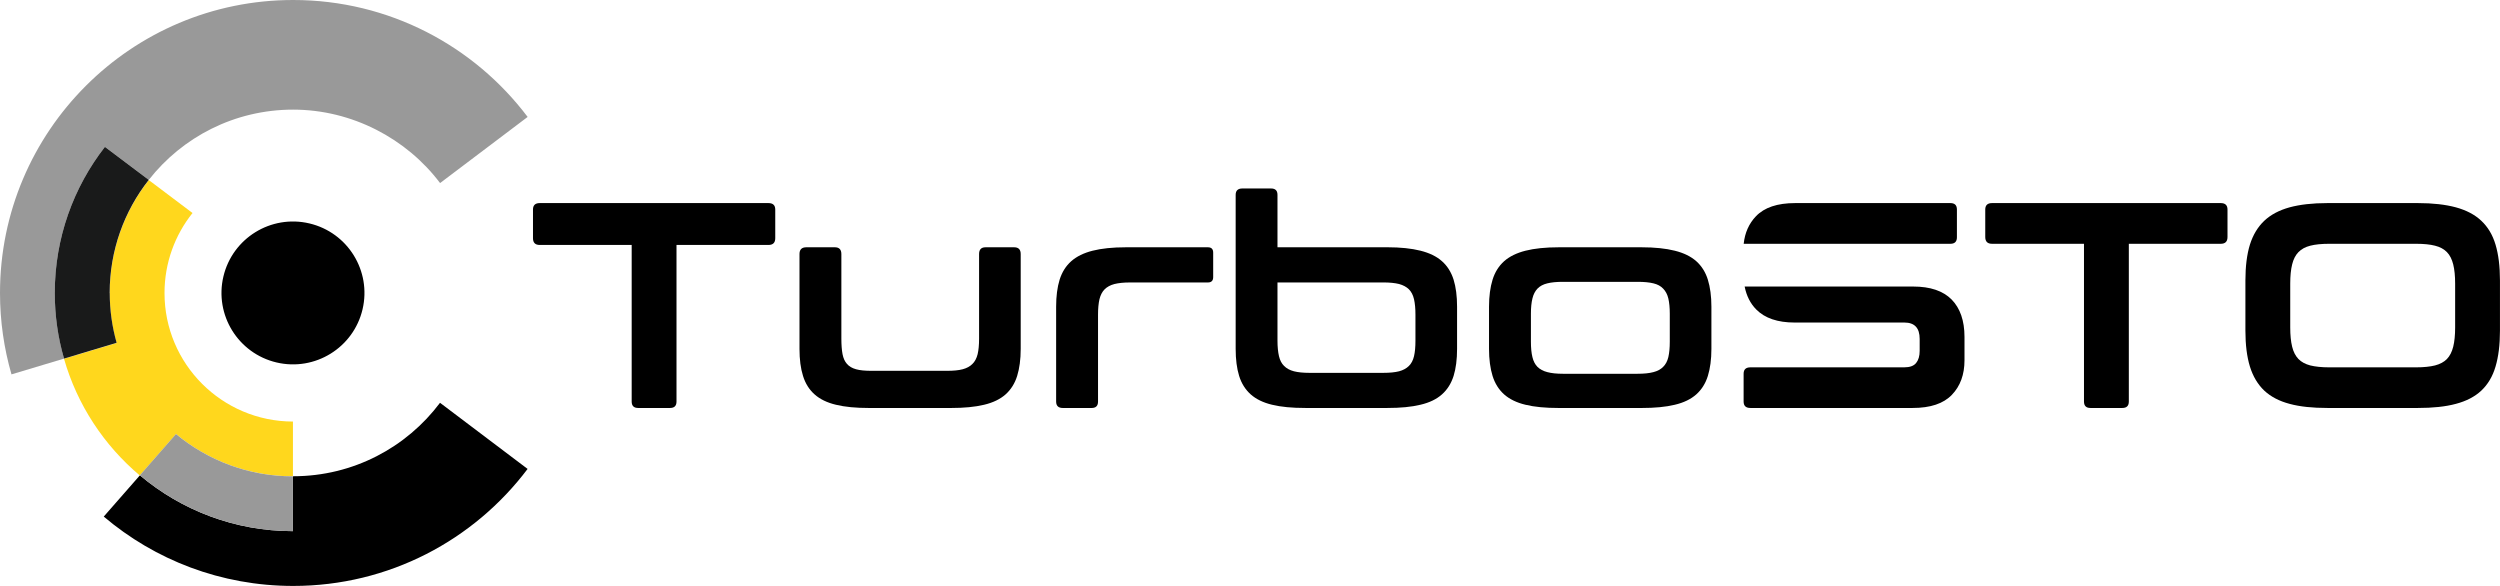 <svg width="128" height="30" viewBox="0 0 128 30" fill="none" xmlns="http://www.w3.org/2000/svg">
<g id="logo">
<g id="Group 30335">
<g id="Group">
<g id="Group_2">
<path id="Vector" d="M15.012 24.387C15.012 24.387 15.004 24.387 15.001 24.387V27.195C12.014 27.195 9.281 26.119 7.163 24.336L5.312 26.449C7.928 28.666 11.311 30 15.012 30C19.918 30 24.273 27.648 27.013 24.009L22.529 20.623C20.816 22.906 18.086 24.384 15.012 24.384V24.387Z" fill="black"/>
<path id="Vector_2" d="M5.374 7.52L7.617 9.211C9.335 7.02 12.005 5.613 15.01 5.613C18.015 5.613 20.814 7.09 22.532 9.373L27.015 5.987C24.275 2.352 19.917 0 15.01 0C6.723 0 0 6.715 0 15C0 16.445 0.206 17.845 0.588 19.168L3.281 18.36C2.976 17.294 2.806 16.165 2.806 15C2.806 12.181 3.766 9.586 5.374 7.52Z" fill="#999999"/>
<path id="Vector_3" d="M9.011 22.223C10.633 23.572 12.719 24.385 14.999 24.388V21.584C11.365 21.576 8.423 18.632 8.423 15.005C8.423 13.454 8.96 12.031 9.857 10.906L7.617 9.219C6.367 10.814 5.617 12.821 5.617 15.008C5.617 15.89 5.738 16.747 5.97 17.559L3.277 18.368C3.954 20.731 5.326 22.804 7.158 24.344L9.008 22.231L9.011 22.223Z" fill="#FFD71D"/>
<path id="Vector_4" d="M14.998 24.388C12.721 24.388 10.636 23.572 9.01 22.223L7.16 24.336C9.279 26.119 12.011 27.192 14.998 27.196V24.388Z" fill="#999999"/>
<path id="Vector_5" d="M5.615 15C5.615 12.817 6.361 10.806 7.616 9.211L5.372 7.521C3.765 9.586 2.805 12.181 2.805 15C2.805 16.165 2.97 17.294 3.279 18.36L5.971 17.551C5.743 16.742 5.618 15.886 5.618 15H5.615Z" fill="#191A1A"/>
</g>
<path id="Vector_6" d="M18.562 15.839C19.026 13.873 17.808 11.903 15.841 11.439C13.874 10.975 11.903 12.193 11.438 14.158C10.974 16.124 12.192 18.094 14.159 18.558C16.127 19.022 18.098 17.804 18.562 15.839Z" fill="black"/>
</g>
<g id="Group_3">
<g id="Group_4">
<path id="Vector_7" d="M39.346 10.398H27.632C27.404 10.398 27.289 10.51 27.289 10.727V12.196C27.289 12.426 27.404 12.542 27.632 12.542H32.342V20.559C32.342 20.78 32.453 20.888 32.674 20.888H34.308C34.525 20.888 34.637 20.78 34.637 20.559V12.542H39.346C39.577 12.542 39.693 12.426 39.693 12.196V10.727C39.693 10.51 39.577 10.398 39.346 10.398Z" fill="black"/>
<path id="Vector_8" d="M51.927 12.661H50.458C50.237 12.661 50.129 12.777 50.129 13.007V17.34C50.129 17.658 50.104 17.923 50.055 18.133C50.003 18.343 49.915 18.511 49.789 18.633C49.667 18.759 49.499 18.85 49.289 18.906C49.079 18.962 48.81 18.986 48.477 18.986H44.625C44.292 18.986 44.03 18.962 43.831 18.906C43.628 18.85 43.474 18.759 43.365 18.633C43.253 18.511 43.18 18.343 43.138 18.133C43.099 17.923 43.078 17.658 43.078 17.34V13.007C43.078 12.777 42.967 12.661 42.749 12.661H41.28C41.049 12.661 40.934 12.777 40.934 13.007V17.864C40.934 18.402 40.993 18.864 41.115 19.249C41.234 19.633 41.43 19.948 41.707 20.193C41.98 20.437 42.347 20.616 42.802 20.724C43.257 20.836 43.824 20.889 44.502 20.889H48.687C49.359 20.889 49.922 20.836 50.384 20.724C50.843 20.616 51.21 20.437 51.486 20.193C51.759 19.948 51.959 19.633 52.078 19.249C52.197 18.864 52.26 18.402 52.26 17.864V13.007C52.26 12.777 52.148 12.661 51.927 12.661Z" fill="black"/>
<path id="Vector_9" d="M61.845 12.661H57.643C56.964 12.661 56.398 12.721 55.943 12.836C55.488 12.951 55.124 13.13 54.847 13.374C54.571 13.619 54.375 13.934 54.253 14.319C54.134 14.703 54.074 15.165 54.074 15.703V20.56C54.074 20.78 54.19 20.889 54.417 20.889H55.89C56.111 20.889 56.219 20.78 56.219 20.56V16.109C56.219 15.801 56.243 15.539 56.292 15.322C56.345 15.109 56.432 14.937 56.558 14.812C56.681 14.689 56.849 14.598 57.059 14.542C57.269 14.49 57.535 14.462 57.853 14.462H61.845C62.024 14.462 62.115 14.371 62.115 14.189V12.934C62.115 12.752 62.024 12.661 61.845 12.661Z" fill="black"/>
<path id="Vector_10" d="M74.424 14.318C74.301 13.933 74.105 13.618 73.829 13.374C73.556 13.129 73.189 12.951 72.727 12.835C72.268 12.72 71.705 12.66 71.033 12.66H65.407V9.979C65.407 9.758 65.299 9.65 65.078 9.65H63.608C63.381 9.65 63.266 9.758 63.266 9.979V17.863C63.266 18.402 63.325 18.863 63.444 19.248C63.563 19.633 63.763 19.947 64.035 20.192C64.312 20.437 64.676 20.615 65.13 20.723C65.585 20.835 66.152 20.888 66.835 20.888H71.033C71.705 20.888 72.268 20.835 72.727 20.723C73.189 20.615 73.556 20.437 73.829 20.192C74.105 19.947 74.301 19.633 74.424 19.248C74.543 18.863 74.602 18.402 74.602 17.863V15.702C74.602 15.164 74.543 14.702 74.424 14.318ZM72.471 17.444C72.471 17.762 72.447 18.028 72.398 18.237C72.349 18.447 72.261 18.615 72.135 18.737C72.009 18.863 71.841 18.954 71.632 19.01C71.422 19.063 71.156 19.09 70.823 19.09H67.044C66.726 19.09 66.46 19.063 66.25 19.01C66.037 18.954 65.872 18.863 65.746 18.737C65.62 18.615 65.533 18.447 65.484 18.237C65.435 18.028 65.407 17.762 65.407 17.444V14.461H70.823C71.156 14.461 71.422 14.489 71.632 14.541C71.841 14.598 72.009 14.688 72.135 14.811C72.261 14.937 72.349 15.108 72.398 15.321C72.447 15.538 72.471 15.8 72.471 16.108V17.444Z" fill="black"/>
<path id="Vector_11" d="M87.442 14.319C87.323 13.934 87.123 13.619 86.85 13.374C86.574 13.13 86.21 12.951 85.748 12.836C85.29 12.721 84.723 12.661 84.051 12.661H79.811C79.128 12.661 78.562 12.721 78.107 12.836C77.652 12.951 77.288 13.13 77.011 13.374C76.739 13.619 76.539 13.934 76.42 14.319C76.301 14.703 76.238 15.165 76.238 15.703V17.864C76.238 18.402 76.301 18.864 76.42 19.249C76.539 19.633 76.739 19.948 77.011 20.193C77.288 20.437 77.652 20.616 78.107 20.724C78.562 20.836 79.128 20.889 79.811 20.889H84.051C84.723 20.889 85.29 20.836 85.748 20.724C86.21 20.616 86.574 20.437 86.85 20.193C87.123 19.948 87.323 19.633 87.442 19.249C87.561 18.864 87.624 18.402 87.624 17.864V15.703C87.624 15.165 87.561 14.703 87.442 14.319ZM85.493 17.49C85.493 17.808 85.468 18.074 85.419 18.284C85.37 18.493 85.279 18.661 85.153 18.784C85.031 18.909 84.863 19 84.653 19.053C84.443 19.109 84.174 19.137 83.841 19.137H80.021C79.699 19.137 79.436 19.109 79.226 19.053C79.016 19 78.845 18.909 78.719 18.784C78.597 18.661 78.509 18.493 78.46 18.284C78.408 18.074 78.383 17.808 78.383 17.49V16.063C78.383 15.756 78.408 15.493 78.46 15.284C78.509 15.074 78.597 14.906 78.719 14.777C78.845 14.647 79.016 14.556 79.226 14.507C79.436 14.455 79.699 14.43 80.021 14.43H83.841C84.174 14.43 84.443 14.455 84.653 14.507C84.863 14.556 85.031 14.647 85.153 14.777C85.279 14.906 85.37 15.074 85.419 15.284C85.468 15.493 85.493 15.756 85.493 16.063V17.49Z" fill="black"/>
<path id="Vector_12" d="M99.924 15.336C99.483 14.892 98.829 14.671 97.958 14.671H89.326C89.42 15.15 89.62 15.542 89.921 15.846C90.358 16.29 91.016 16.514 91.884 16.514H97.506C98.028 16.514 98.287 16.794 98.287 17.353V17.969C98.287 18.227 98.227 18.434 98.108 18.581C97.989 18.734 97.783 18.808 97.492 18.808H89.62C89.389 18.808 89.273 18.916 89.273 19.137V20.559C89.273 20.78 89.389 20.888 89.62 20.888H97.926C98.836 20.888 99.508 20.664 99.938 20.213C100.368 19.766 100.582 19.175 100.582 18.448V17.248C100.582 16.42 100.361 15.783 99.924 15.336Z" fill="black"/>
<path id="Vector_13" d="M113.705 10.398H101.991C101.76 10.398 101.645 10.51 101.645 10.727V12.136C101.645 12.367 101.76 12.482 101.991 12.482H106.7V20.559C106.7 20.78 106.812 20.888 107.029 20.888H108.663C108.884 20.888 108.996 20.78 108.996 20.559V12.482H113.705C113.933 12.482 114.048 12.367 114.048 12.136V10.727C114.048 10.51 113.933 10.398 113.705 10.398Z" fill="black"/>
<path id="Vector_14" d="M127.771 12.524C127.624 12.028 127.379 11.619 127.043 11.304C126.711 10.989 126.273 10.762 125.738 10.615C125.206 10.472 124.559 10.398 123.796 10.398H119.164C118.401 10.398 117.76 10.472 117.229 10.615C116.697 10.762 116.266 10.989 115.931 11.304C115.598 11.619 115.353 12.028 115.196 12.524C115.042 13.024 114.965 13.636 114.965 14.357V16.933C114.965 17.654 115.042 18.266 115.196 18.769C115.353 19.273 115.598 19.682 115.931 20C116.266 20.311 116.697 20.538 117.229 20.678C117.76 20.822 118.401 20.888 119.164 20.888H123.796C124.559 20.888 125.206 20.822 125.738 20.678C126.273 20.538 126.711 20.311 127.043 20C127.379 19.682 127.624 19.273 127.771 18.769C127.921 18.266 127.998 17.654 127.998 16.933V14.357C127.998 13.636 127.921 13.024 127.771 12.524ZM125.703 16.769C125.703 17.157 125.671 17.486 125.605 17.752C125.539 18.014 125.434 18.224 125.283 18.381C125.133 18.535 124.93 18.643 124.674 18.71C124.422 18.773 124.097 18.808 123.705 18.808H119.254C118.863 18.808 118.541 18.773 118.285 18.71C118.033 18.643 117.83 18.535 117.68 18.381C117.53 18.224 117.421 18.014 117.358 17.752C117.292 17.486 117.26 17.157 117.26 16.769V14.521C117.26 14.129 117.292 13.804 117.358 13.538C117.421 13.276 117.53 13.063 117.68 12.909C117.83 12.755 118.033 12.643 118.285 12.58C118.541 12.514 118.863 12.482 119.254 12.482H123.705C124.097 12.482 124.422 12.514 124.674 12.58C124.93 12.643 125.133 12.755 125.283 12.909C125.434 13.063 125.539 13.276 125.605 13.538C125.671 13.804 125.703 14.129 125.703 14.521V16.769Z" fill="black"/>
</g>
<path id="Vector_15" d="M99.862 12.482C100.082 12.482 100.194 12.37 100.194 12.15V10.727C100.194 10.507 100.082 10.398 99.862 10.398H91.912C91.002 10.398 90.334 10.622 89.904 11.073C89.547 11.447 89.337 11.916 89.277 12.482H99.862Z" fill="black"/>
</g>
</g>
</g>
</svg>

